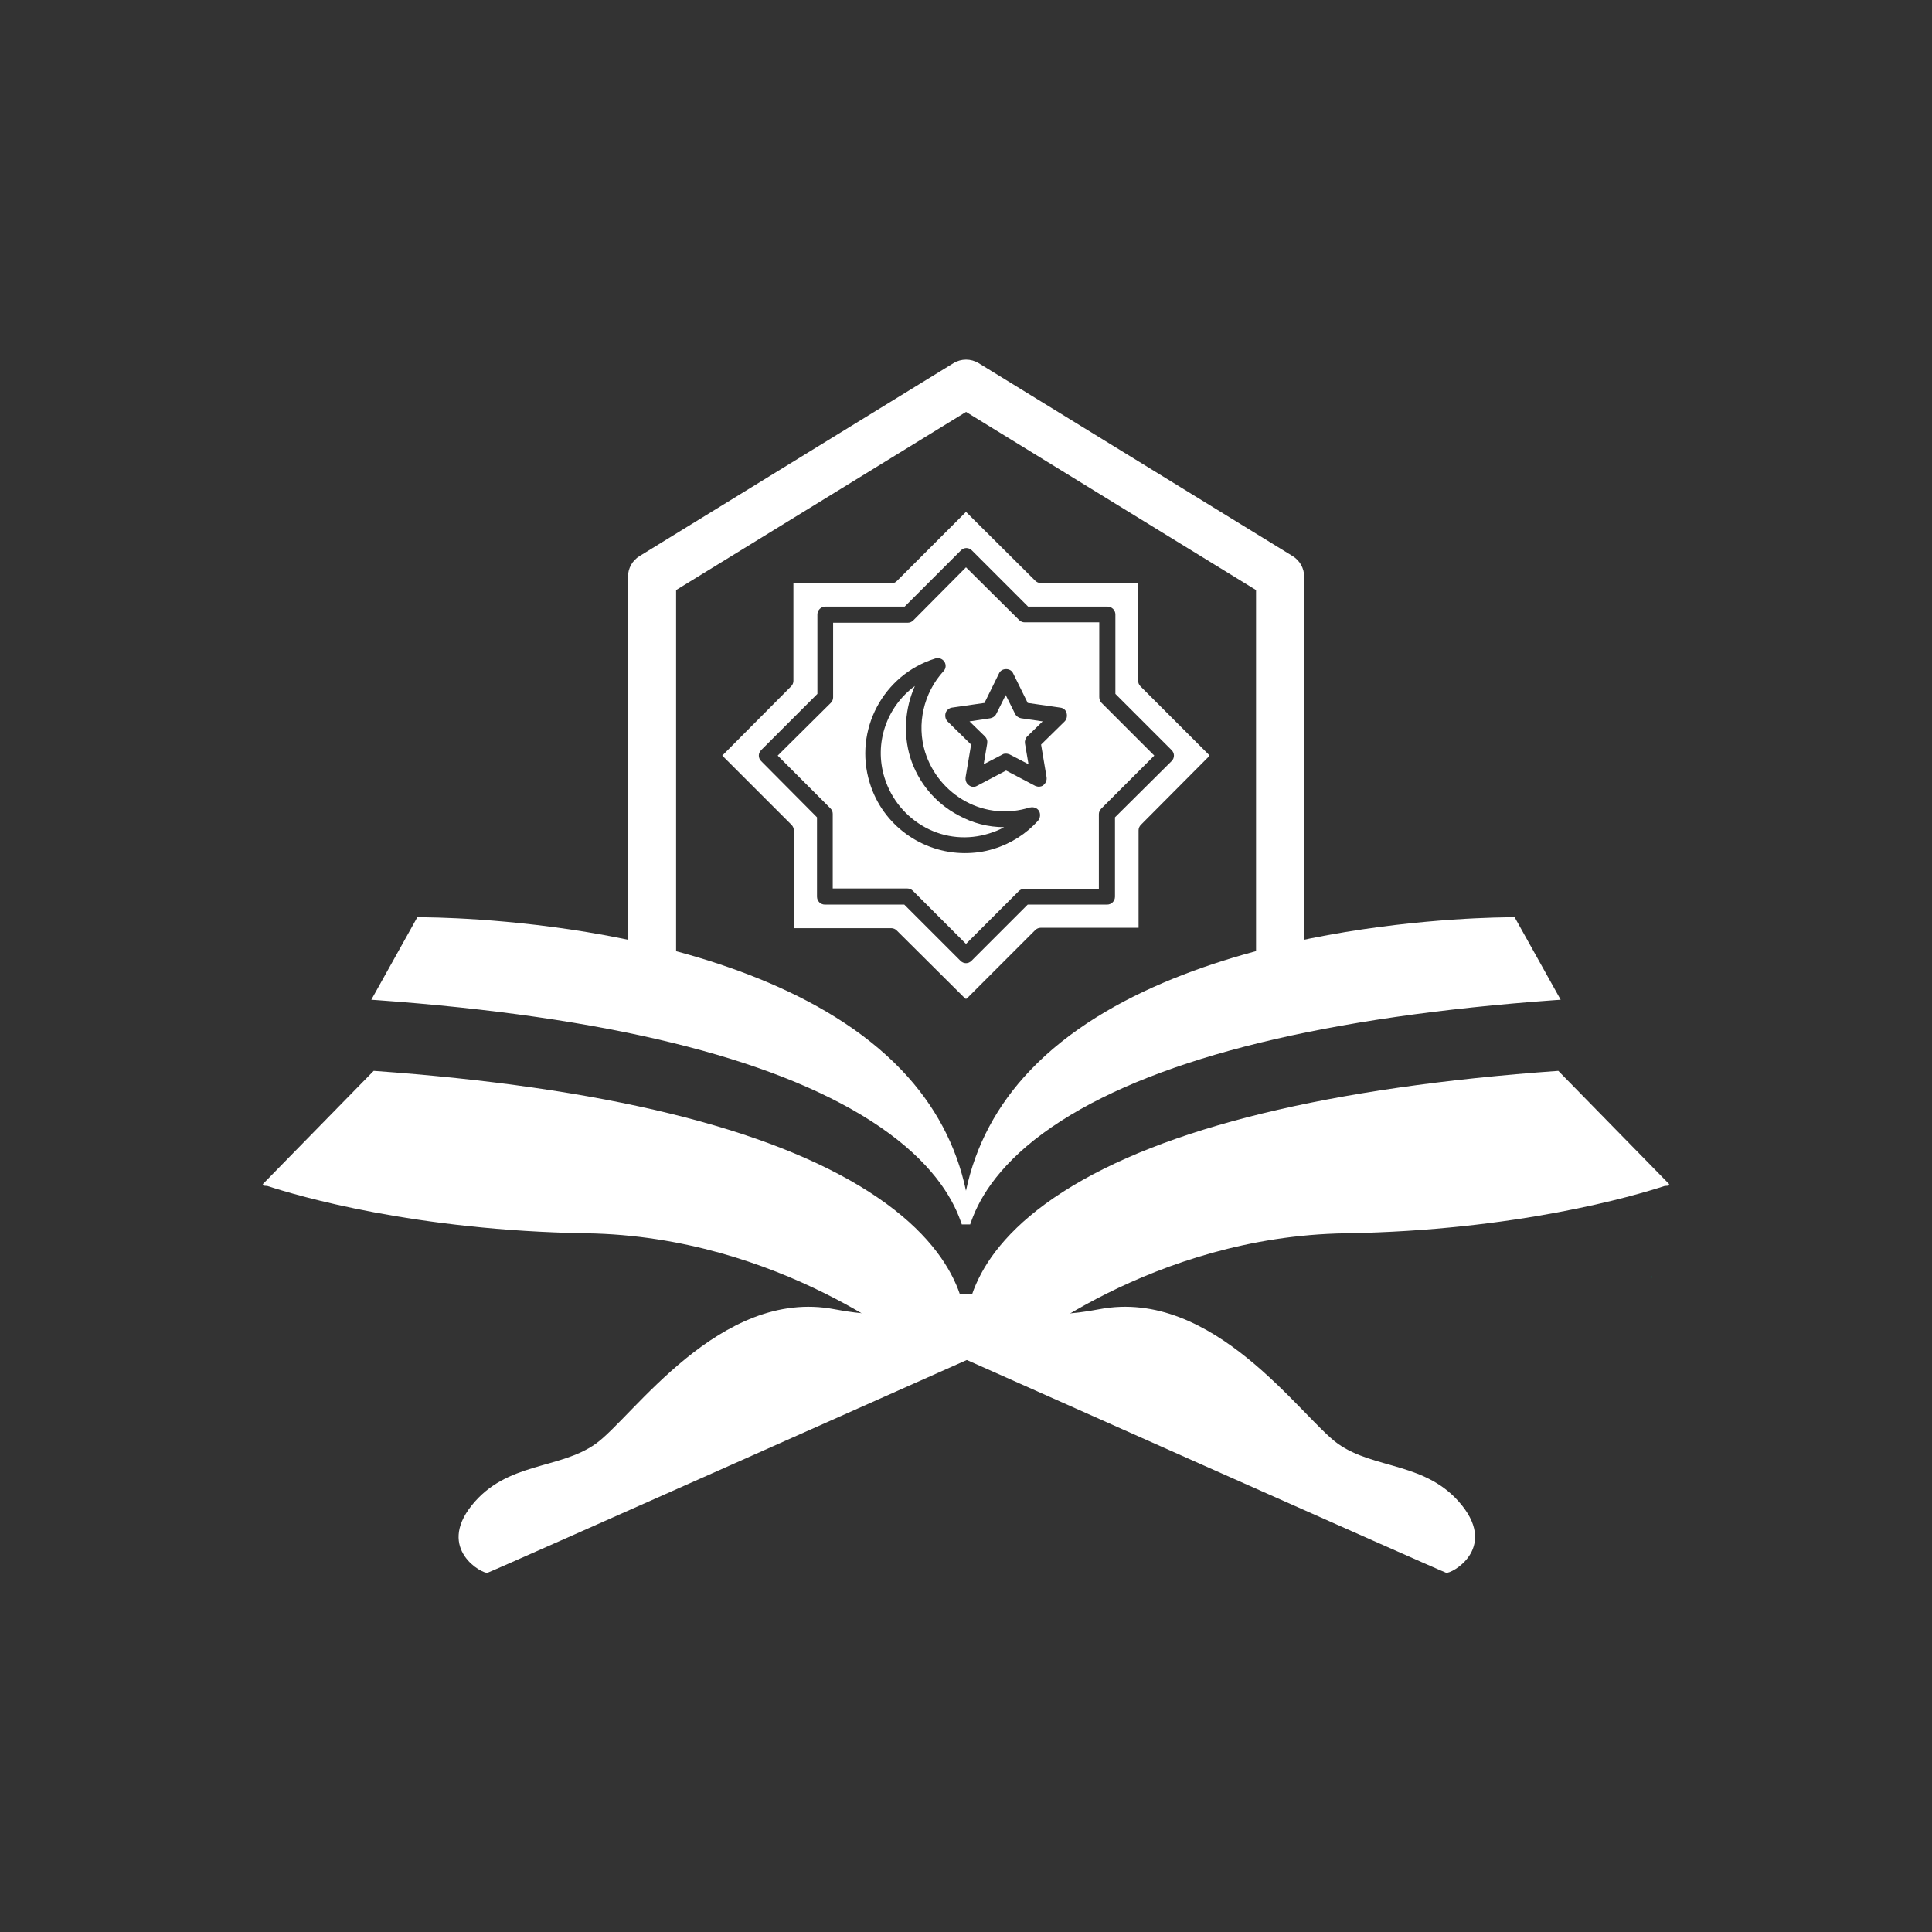<svg xmlns="http://www.w3.org/2000/svg" xmlns:xlink="http://www.w3.org/1999/xlink" width="500" zoomAndPan="magnify" viewBox="0 0 375 375" height="500" preserveAspectRatio="xMidYMid meet" version="1.0"><rect x="0" y="0" width="375" height="375" fill="#333333" stroke="none"/><defs><clipPath id="0894531dba"><path d="M 121.883 69.461 L 253.133 69.461 L 253.133 193.961 L 121.883 193.961 Z M 121.883 69.461 " clip-rule="nonzero"/></clipPath><clipPath id="e92a7350cb"><path d="M 140.191 99.352 L 234.691 99.352 L 234.691 193.852 L 140.191 193.852 Z M 140.191 99.352 " clip-rule="nonzero"/></clipPath><clipPath id="2ea95dd1dc"><path d="M 187 246 L 287 246 L 287 305.527 L 187 305.527 Z M 187 246 " clip-rule="nonzero"/></clipPath><clipPath id="8bb4e3128e"><path d="M 89 246 L 189 246 L 189 305.527 L 89 305.527 Z M 89 246 " clip-rule="nonzero"/></clipPath><clipPath id="9584d57267"><path d="M 72 178.027 L 303 178.027 L 303 238 L 72 238 Z M 72 178.027 " clip-rule="nonzero"/></clipPath><clipPath id="7ec1e73895"><path d="M 50.758 207 L 324.508 207 L 324.508 264 L 50.758 264 Z M 50.758 207 " clip-rule="nonzero"/></clipPath></defs><g clip-path="url(#0894531dba)"><path fill="#ffffff" d="M 250.91 107.941 L 189.957 70.492 C 188.461 69.574 186.562 69.574 185.066 70.492 L 124.121 107.941 C 122.738 108.793 121.895 110.297 121.895 111.922 L 121.895 189.211 C 121.895 191.789 123.984 193.879 126.562 193.879 C 129.141 193.879 131.23 191.789 131.23 189.211 L 131.23 114.531 L 187.512 79.953 L 243.797 114.531 L 243.797 189.211 C 243.797 191.789 245.891 193.879 248.469 193.879 C 251.047 193.879 253.137 191.789 253.137 189.211 L 253.137 111.922 C 253.137 110.297 252.289 108.793 250.91 107.941 " fill-opacity="1" fill-rule="nonzero"/></g><path fill="#ffffff" d="M 213.367 135.293 L 213.367 120.793 L 198.867 120.793 C 198.488 120.793 198.105 120.641 197.801 120.336 L 187.5 110.113 L 177.273 120.414 C 176.969 120.719 176.586 120.871 176.207 120.871 L 161.707 120.871 L 161.707 135.367 C 161.707 135.75 161.555 136.133 161.25 136.438 L 150.949 146.66 L 161.172 156.887 C 161.48 157.191 161.633 157.574 161.633 157.953 L 161.633 172.453 L 176.129 172.453 C 176.512 172.453 176.891 172.605 177.199 172.91 L 187.5 183.211 L 197.723 172.988 C 198.027 172.68 198.41 172.527 198.793 172.527 L 213.289 172.527 L 213.289 158.031 C 213.289 157.648 213.441 157.27 213.746 156.961 L 224.047 146.66 L 213.824 136.438 C 213.52 136.133 213.367 135.75 213.367 135.293 Z M 201.461 159.328 C 199.172 161.848 196.195 163.754 192.918 164.746 C 191.008 165.355 189.102 165.586 187.27 165.586 C 179.027 165.586 171.32 160.242 168.805 151.926 C 165.676 141.777 171.398 130.941 181.547 127.816 C 182.234 127.586 182.922 127.891 183.301 128.426 C 183.684 129.035 183.605 129.797 183.148 130.258 C 179.258 134.527 177.883 140.559 179.562 145.977 C 180.859 150.094 183.684 153.527 187.5 155.59 C 191.312 157.648 195.738 158.031 199.859 156.734 C 199.859 156.734 199.938 156.734 199.938 156.734 C 200.621 156.582 201.309 156.809 201.691 157.422 C 201.996 158.031 201.922 158.793 201.461 159.328 Z M 206.652 140.023 L 202.074 144.523 L 203.141 150.859 C 203.219 151.469 202.988 152.004 202.531 152.383 C 202.301 152.613 201.922 152.691 201.613 152.691 C 201.387 152.691 201.156 152.613 200.93 152.535 L 195.281 149.562 L 189.637 152.535 C 189.102 152.844 188.492 152.766 188.031 152.383 C 187.574 152.078 187.348 151.469 187.422 150.859 L 188.492 144.523 L 183.914 140.023 C 183.531 139.641 183.379 139.031 183.531 138.422 C 183.684 137.887 184.219 137.43 184.75 137.352 L 191.086 136.438 L 193.906 130.715 C 194.137 130.18 194.672 129.875 195.281 129.875 C 195.891 129.875 196.426 130.18 196.656 130.715 L 199.477 136.438 L 205.812 137.352 C 206.422 137.43 206.879 137.809 207.031 138.422 C 207.184 139.031 207.031 139.641 206.652 140.023 Z M 206.652 140.023 " fill-opacity="1" fill-rule="nonzero"/><path fill="#ffffff" d="M 176.664 146.969 C 175.289 142.387 175.672 137.43 177.578 133.156 C 172.16 137.125 169.566 144.219 171.703 151.012 C 173 155.133 175.824 158.566 179.641 160.625 C 183.453 162.684 187.879 163.066 192 161.77 C 192.992 161.465 193.984 161.082 194.898 160.551 C 191.848 160.551 188.797 159.785 186.047 158.262 C 181.547 155.895 178.188 151.852 176.664 146.969 Z M 176.664 146.969 " fill-opacity="1" fill-rule="nonzero"/><path fill="#ffffff" d="M 197.035 138.574 L 195.207 134.91 L 193.375 138.574 C 193.145 139.031 192.688 139.336 192.23 139.414 L 188.184 140.023 L 191.16 142.922 C 191.543 143.305 191.695 143.762 191.617 144.297 L 190.934 148.34 L 194.594 146.434 C 194.824 146.281 195.051 146.281 195.281 146.281 C 195.512 146.281 195.738 146.355 195.969 146.434 L 199.633 148.34 L 198.945 144.297 C 198.867 143.84 199.02 143.305 199.402 142.922 L 202.379 140.023 L 198.18 139.414 C 197.723 139.336 197.266 139.031 197.035 138.574 Z M 197.035 138.574 " fill-opacity="1" fill-rule="nonzero"/><g clip-path="url(#e92a7350cb)"><path fill="#ffffff" d="M 221.379 133.23 C 221.074 132.926 220.918 132.547 220.918 132.164 L 220.918 113.164 L 201.996 113.164 C 201.613 113.164 201.234 113.012 200.93 112.707 L 187.5 99.352 L 174.07 112.781 C 173.766 113.086 173.383 113.242 173 113.242 L 154 113.242 L 154 132.164 C 154 132.547 153.848 132.926 153.543 133.23 L 140.191 146.66 L 153.621 160.09 C 153.926 160.395 154.078 160.777 154.078 161.16 L 154.078 180.16 L 173 180.16 C 173.383 180.16 173.766 180.312 174.07 180.617 L 187.5 193.969 L 200.93 180.539 C 201.234 180.234 201.613 180.082 201.996 180.082 L 220.996 180.082 L 220.996 161.16 C 220.996 160.777 221.148 160.395 221.453 160.09 L 234.809 146.66 Z M 216.418 158.641 L 216.418 174.055 C 216.418 174.895 215.73 175.582 214.891 175.582 L 199.477 175.582 L 188.566 186.492 C 188.262 186.797 187.879 186.949 187.5 186.949 C 187.117 186.949 186.734 186.797 186.43 186.492 L 175.52 175.582 L 160.105 175.582 C 159.266 175.582 158.578 174.895 158.578 174.055 L 158.578 158.641 L 147.742 147.73 C 147.133 147.121 147.133 146.203 147.742 145.594 L 158.656 134.684 L 158.656 119.27 C 158.656 118.43 159.344 117.742 160.184 117.742 L 175.594 117.742 L 186.508 106.832 C 187.117 106.219 188.031 106.219 188.645 106.832 L 199.555 117.742 L 214.969 117.742 C 215.809 117.742 216.496 118.43 216.496 119.27 L 216.496 134.684 L 227.406 145.594 C 227.711 145.898 227.863 146.281 227.863 146.66 C 227.863 147.043 227.711 147.426 227.406 147.73 Z M 216.418 158.641 " fill-opacity="1" fill-rule="nonzero"/></g><g clip-path="url(#2ea95dd1dc)"><path fill="#ffffff" d="M 187.082 263.715 C 187.082 263.715 279.766 305.008 280.695 305.273 C 281.621 305.539 290.582 300.746 283.785 292.219 C 276.984 283.695 266.793 285.293 259.688 280.23 C 252.578 275.172 235.586 249.859 213.34 254.125 C 191.098 258.387 191.406 246.93 191.406 246.93 L 187.082 263.715 " fill-opacity="1" fill-rule="nonzero"/></g><g clip-path="url(#8bb4e3128e)"><path fill="#ffffff" d="M 188.242 263.715 C 188.242 263.715 95.555 305.008 94.629 305.273 C 93.699 305.539 84.742 300.746 91.539 292.219 C 98.336 283.695 108.531 285.293 115.637 280.23 C 122.742 275.172 139.734 249.859 161.98 254.125 C 184.227 258.387 183.918 246.93 183.918 246.93 L 188.242 263.715 " fill-opacity="1" fill-rule="nonzero"/></g><path fill="#047857" d="M 320.574 247.68 L 320.668 247.82 C 320.688 247.816 320.699 247.816 320.715 247.816 L 320.602 247.707 L 320.574 247.68 " fill-opacity="1" fill-rule="nonzero"/><path fill="#047857" d="M 320.348 247.844 C 320.402 247.855 320.449 247.859 320.492 247.863 C 320.543 247.844 320.59 247.828 320.629 247.828 C 320.547 247.832 320.449 247.836 320.348 247.844 Z M 320.566 247.98 C 320.605 247.996 320.633 248.012 320.66 248.012 C 320.664 248.012 320.664 248.012 320.664 248.012 L 320.668 247.961 C 320.633 247.965 320.602 247.969 320.566 247.98 " fill-opacity="1" fill-rule="nonzero"/><path fill="#047857" d="M 320.352 247.844 C 320.402 247.855 320.453 247.859 320.496 247.863 C 320.57 247.875 320.621 247.883 320.66 247.887 L 320.633 247.824 C 320.547 247.828 320.453 247.836 320.352 247.844 " fill-opacity="1" fill-rule="nonzero"/><path fill="#047857" d="M 320.348 247.844 C 320.402 247.855 320.449 247.859 320.492 247.863 C 320.566 247.875 320.617 247.883 320.66 247.891 C 320.664 247.891 320.664 247.891 320.664 247.891 C 320.695 247.895 320.715 247.898 320.715 247.898 L 320.668 247.82 C 320.66 247.82 320.645 247.82 320.629 247.828 C 320.547 247.832 320.449 247.836 320.348 247.844 " fill-opacity="1" fill-rule="nonzero"/><path fill="#047857" d="M 320.574 247.68 L 320.668 247.82 L 320.602 247.703 L 320.574 247.68 " fill-opacity="1" fill-rule="nonzero"/><g clip-path="url(#9584d57267)"><path fill="#ffffff" d="M 302.926 194.051 L 301.785 194.129 C 257.531 197.312 225.305 205.188 206 217.535 C 195.633 224.172 190.945 230.914 188.875 236.125 C 188.801 236.309 188.727 236.496 188.66 236.684 C 188.539 236.98 188.441 237.277 188.34 237.562 C 188.328 237.602 188.316 237.637 188.316 237.664 L 186.68 237.664 C 186.68 237.637 186.668 237.602 186.652 237.562 C 186.555 237.277 186.457 236.98 186.332 236.684 C 186.27 236.496 186.195 236.309 186.121 236.125 C 184.051 230.914 179.363 224.172 168.996 217.535 C 149.703 205.188 117.465 197.312 73.211 194.129 L 72.07 194.051 L 80.996 178.047 L 81.43 178.047 C 83.141 178.035 98.754 178.117 117.305 181.504 C 135.395 184.812 160.105 192.059 175.035 207.742 C 181.461 214.477 185.637 222.324 187.496 231.125 C 189.355 222.324 193.535 214.477 199.969 207.742 C 214.898 192.059 239.598 184.812 257.691 181.504 C 276.242 178.117 291.852 178.035 293.574 178.047 L 293.996 178.047 L 302.926 194.051 " fill-opacity="1" fill-rule="nonzero"/></g><g clip-path="url(#7ec1e73895)"><path fill="#ffffff" d="M 323.984 229.883 L 324.035 229.883 L 323.91 229.77 L 323.941 229.789 L 302.469 207.852 C 258.059 211.02 225.727 218.914 206.359 231.312 C 196.543 237.594 191.766 243.988 189.496 249.148 C 189.414 249.328 189.336 249.512 189.262 249.688 C 189.172 249.902 189.086 250.117 189.004 250.324 C 188.945 250.496 188.879 250.668 188.82 250.832 C 188.773 250.961 188.73 251.086 188.684 251.215 L 186.312 251.215 C 186.266 251.086 186.223 250.961 186.176 250.832 C 186.121 250.668 186.055 250.496 185.992 250.324 C 185.914 250.117 185.828 249.902 185.738 249.688 C 185.664 249.512 185.586 249.328 185.504 249.148 C 183.23 243.988 178.453 237.594 168.641 231.312 C 149.273 218.914 116.938 211.02 72.531 207.852 L 51.059 229.789 L 51.086 229.77 L 50.961 229.883 L 51.012 229.883 L 51 229.898 C 51.078 229.922 51.168 229.953 51.266 229.988 C 51.211 229.984 51.164 229.977 51.121 229.969 C 51.156 230 51.203 230.031 51.25 230.047 C 51.164 230.035 51.082 230.055 51.02 230.062 C 51.082 230.094 51.148 230.125 51.227 230.145 L 51.238 230.148 C 51.406 230.16 51.621 230.176 51.895 230.195 C 57.746 232.113 80.609 238.852 113.895 239.383 C 151.301 239.988 177.688 261.777 179.738 263.523 L 195.258 263.523 C 197.309 261.777 223.699 239.988 261.105 239.383 C 294.387 238.852 317.254 232.113 323.105 230.195 C 323.375 230.176 323.594 230.16 323.762 230.148 L 323.773 230.145 C 323.848 230.125 323.914 230.094 323.977 230.062 C 323.914 230.055 323.836 230.035 323.746 230.047 C 323.793 230.031 323.84 230 323.879 229.969 C 323.836 229.977 323.789 229.984 323.73 229.988 C 323.828 229.953 323.922 229.922 324 229.898 L 323.984 229.883 " fill-opacity="1" fill-rule="nonzero"/></g></svg>